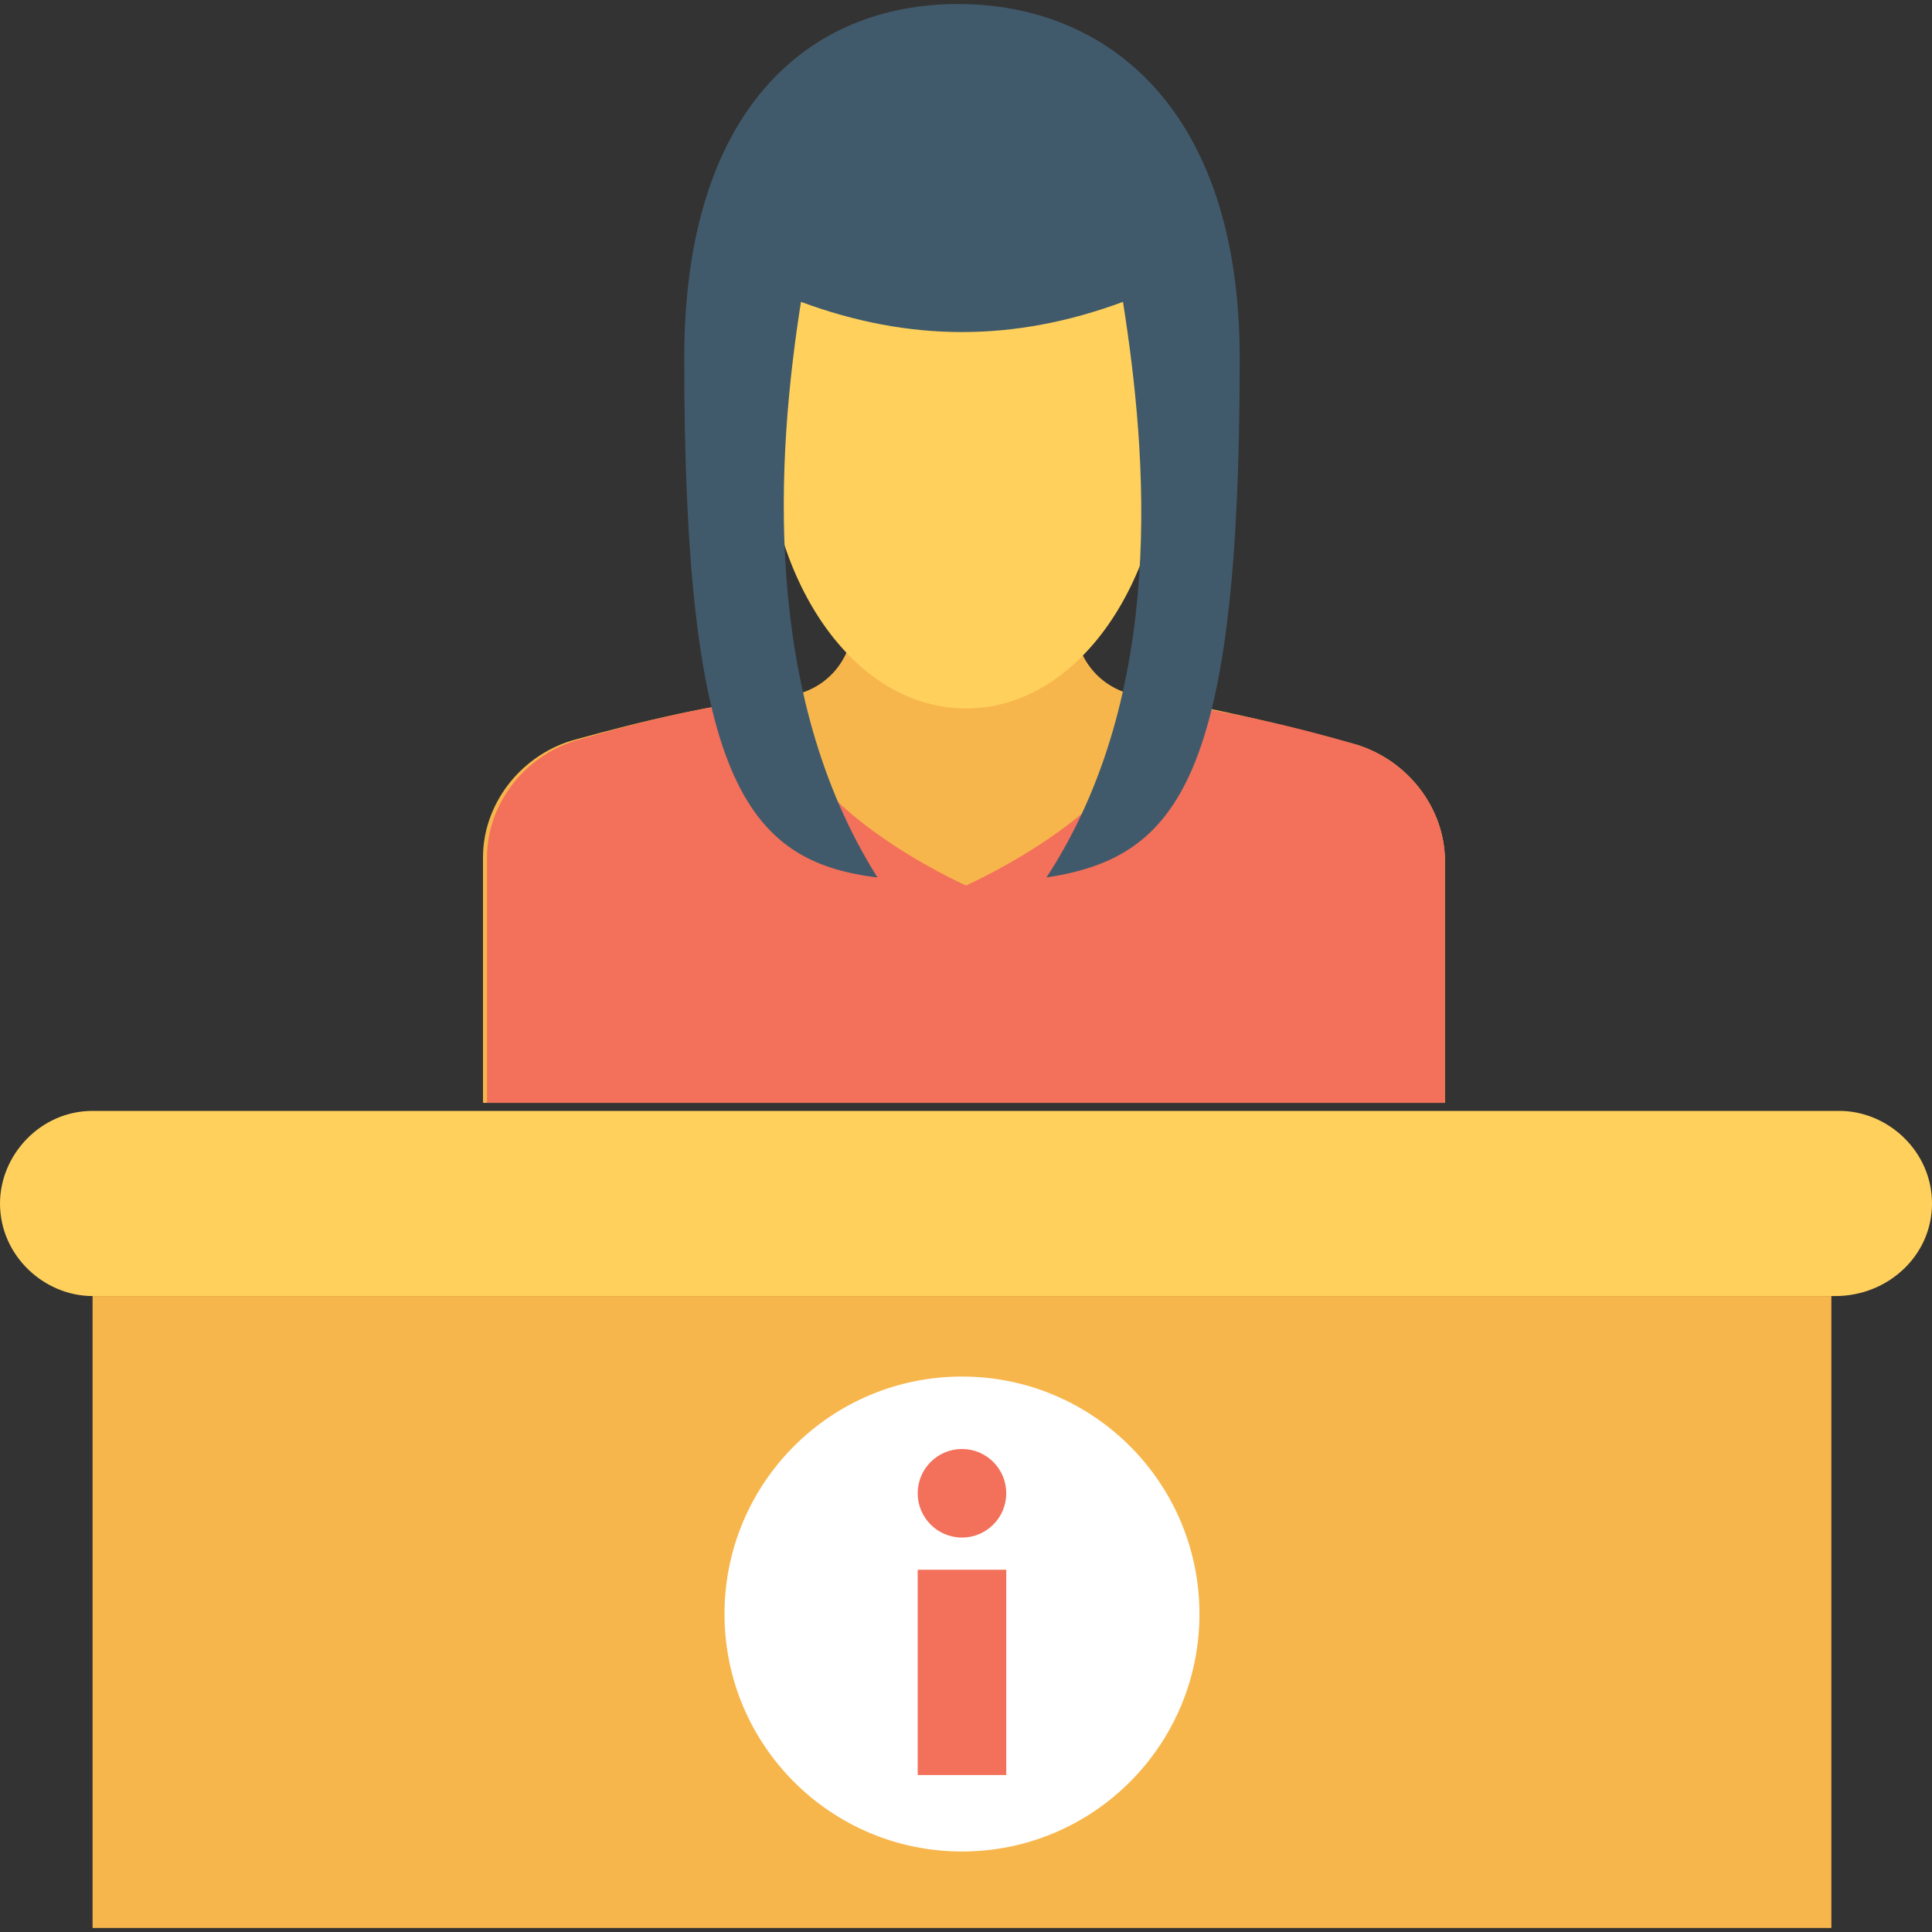 <?xml version="1.0" encoding="utf-8"?>
<!-- Generator: Adobe Illustrator 18.0.0, SVG Export Plug-In . SVG Version: 6.00 Build 0)  -->
<!DOCTYPE svg PUBLIC "-//W3C//DTD SVG 1.1//EN" "http://www.w3.org/Graphics/SVG/1.1/DTD/svg11.dtd">
<svg version="1.1" id="Layer_1" xmlns="http://www.w3.org/2000/svg" xmlns:xlink="http://www.w3.org/1999/xlink" x="0px" y="0px"
	 viewBox="0 0 48 48" enable-background="new 0 0 48 48" xml:space="preserve">
<rect x="0" y="0" width="48" height="48" fill="#333333" stroke="none"/>
<g>
	<g>
		<path fill="#FFD15C" d="M48,29.9L48,29.9c0-1.3-1.1-2.3-2.3-2.3H2.3c-1.3,0-2.3,1.1-2.3,2.3v0c0,1.3,1.1,2.3,2.3,2.3h43.3
			C46.9,32.2,48,31.2,48,29.9z"/>
		<rect x="2.3" y="32.2" fill="#F7B64C" width="43.2" height="15.7"/>
		<path fill="#F7B64C" d="M35.9,27.5v-6.1c0-1.3-0.9-2.5-2.2-2.9c-1.8-0.5-3.5-0.9-5.3-1.2c-1-0.1-1.7-0.9-1.7-1.9v-4.1h-5.5v4.1
			c0,1-0.7,1.8-1.7,1.9c-1.8,0.2-3.5,0.6-5.3,1.1c-1.3,0.4-2.2,1.6-2.2,2.9v6.1H35.9z"/>
		<path fill="#F3705A" d="M35.9,27.5v-6.1c0-1.3-0.9-2.5-2.2-2.9c-1.7-0.5-3.5-0.9-5.2-1.1c0,0.1,0,0.1,0,0.2C28.5,20,24,22,24,22
			s-4.5-2-4.5-4.5c0-0.1,0-0.1,0-0.2c-1.8,0.2-3.5,0.6-5.2,1.1c-1.3,0.4-2.2,1.6-2.2,2.9v6.1H35.9z"/>
		<path fill="#FFD15C" d="M24,8.1c-1.6,0-3.1-0.5-4.3-1.4C19.2,7.8,19,9,19,10.4c0,4,2.2,7.2,5,7.2c2.8,0,5-3.2,5-7.2
			c0-1.3-0.3-2.6-0.7-3.7C27.1,7.6,25.6,8.1,24,8.1z"/>
		<path fill="#415A6B" d="M30.8,8.9c0,10.4-1.5,12.4-4.8,12.9c3-4.6,2.5-10.5,1.9-14.3c-2.7,1-5.3,1-8,0c-0.6,3.8-1,9.7,1.9,14.3
			c-3.3-0.4-4.8-2.5-4.8-12.9c0-6.2,3.1-8.8,6.8-8.8S30.8,2.7,30.8,8.9z"/>
		<circle fill="#FFFFFF" cx="23.9" cy="40.1" r="5.9"/>
		<g>
			<rect x="22.8" y="39" fill="#F3705A" width="2.2" height="5.1"/>
			<circle fill="#F3705A" cx="23.9" cy="37.1" r="1.1"/>
		</g>
	</g>
</g>
</svg>
